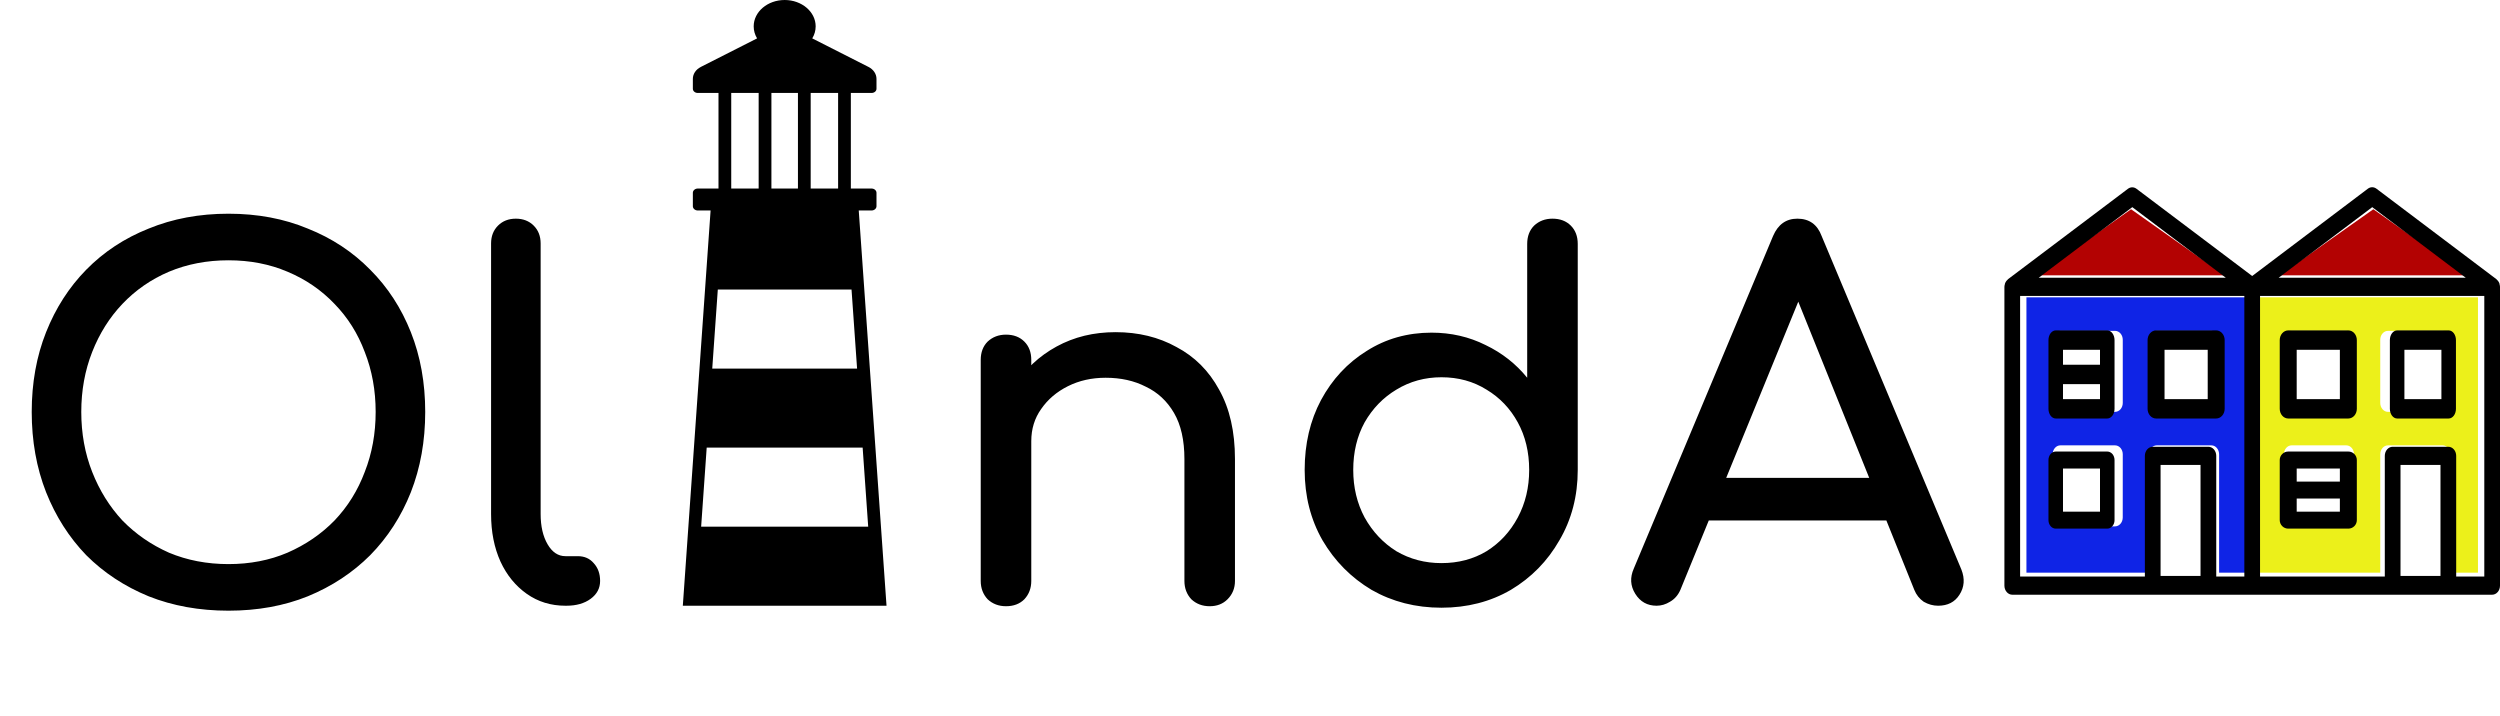 <svg width="227" height="65" viewBox="0 0 227 65" fill="none" xmlns="http://www.w3.org/2000/svg">
<path fill-rule="evenodd" clip-rule="evenodd" d="M68.743 3.485C68.546 3.158 68.435 2.787 68.435 2.394C68.435 1.073 69.695 0 71.248 0C72.801 0 74.062 1.073 74.062 2.394C74.062 2.787 73.95 3.158 73.752 3.485L78.863 6.079C79.311 6.307 79.585 6.717 79.585 7.16C79.585 7.16 79.585 7.675 79.585 8.061C79.585 8.271 79.385 8.441 79.138 8.441H77.257V17.118H79.13C79.251 17.118 79.366 17.158 79.452 17.231C79.537 17.304 79.585 17.402 79.585 17.505V18.726C79.585 18.828 79.537 18.927 79.452 18.999C79.366 19.072 79.251 19.113 79.13 19.113H77.974L80.496 55H62L64.522 19.113H63.366C63.245 19.113 63.129 19.072 63.044 18.999C62.959 18.927 62.911 18.828 62.911 18.726V17.505C62.911 17.402 62.959 17.304 63.044 17.231C63.129 17.158 63.245 17.118 63.366 17.118H65.239V8.441H63.358C63.111 8.441 62.911 8.271 62.911 8.061V7.16C62.911 6.717 63.185 6.307 63.632 6.079L68.743 3.485ZM64.168 40.645L63.664 47.822H78.832L78.328 40.645H64.168ZM65.177 26.291L64.672 33.468H77.823L77.319 26.291H65.177ZM66.396 17.118H68.886V8.441H66.396V17.118ZM70.044 17.118H72.453V8.441H70.044V17.118ZM73.61 17.118H76.1V8.441H73.61V17.118Z" fill="black"/>
<path d="M20.745 55.45C18.105 55.45 15.69 55.015 13.5 54.145C11.31 53.245 9.42 52 7.83 50.41C6.27 48.79 5.055 46.885 4.185 44.695C3.315 42.475 2.88 40.045 2.88 37.405C2.88 34.765 3.315 32.35 4.185 30.16C5.055 27.97 6.27 26.08 7.83 24.49C9.42 22.87 11.31 21.625 13.5 20.755C15.69 19.855 18.105 19.405 20.745 19.405C23.385 19.405 25.785 19.855 27.945 20.755C30.135 21.625 32.025 22.87 33.615 24.49C35.205 26.08 36.435 27.97 37.305 30.16C38.175 32.35 38.61 34.765 38.61 37.405C38.61 40.045 38.175 42.475 37.305 44.695C36.435 46.885 35.205 48.79 33.615 50.41C32.025 52 30.135 53.245 27.945 54.145C25.785 55.015 23.385 55.45 20.745 55.45ZM20.745 51.22C22.695 51.22 24.48 50.875 26.1 50.185C27.75 49.465 29.175 48.49 30.375 47.26C31.575 46 32.49 44.53 33.12 42.85C33.78 41.17 34.11 39.355 34.11 37.405C34.11 35.455 33.78 33.64 33.12 31.96C32.49 30.28 31.575 28.825 30.375 27.595C29.175 26.335 27.75 25.36 26.1 24.67C24.48 23.98 22.695 23.635 20.745 23.635C18.795 23.635 16.995 23.98 15.345 24.67C13.725 25.36 12.315 26.335 11.115 27.595C9.945 28.825 9.03 30.28 8.37 31.96C7.71 33.64 7.38 35.455 7.38 37.405C7.38 39.355 7.71 41.17 8.37 42.85C9.03 44.53 9.945 46 11.115 47.26C12.315 48.49 13.725 49.465 15.345 50.185C16.995 50.875 18.795 51.22 20.745 51.22ZM51.34 55C50.02 55 48.85 54.64 47.83 53.92C46.81 53.2 46.015 52.225 45.445 50.995C44.875 49.735 44.59 48.295 44.59 46.675V22.105C44.59 21.445 44.8 20.905 45.22 20.485C45.64 20.065 46.18 19.855 46.84 19.855C47.5 19.855 48.04 20.065 48.46 20.485C48.88 20.905 49.09 21.445 49.09 22.105V46.675C49.09 47.785 49.3 48.7 49.72 49.42C50.14 50.14 50.68 50.5 51.34 50.5H52.465C53.065 50.5 53.545 50.71 53.905 51.13C54.295 51.55 54.49 52.09 54.49 52.75C54.49 53.41 54.205 53.95 53.635 54.37C53.065 54.79 52.33 55 51.43 55H51.34Z" fill="black"/>
<path d="M109.84 55.045C109.18 55.045 108.625 54.835 108.175 54.415C107.755 53.965 107.545 53.41 107.545 52.75V41.68C107.545 39.97 107.23 38.575 106.6 37.495C105.97 36.415 105.115 35.62 104.035 35.11C102.985 34.57 101.77 34.3 100.39 34.3C99.13 34.3 97.99 34.555 96.97 35.065C95.95 35.575 95.14 36.265 94.54 37.135C93.94 37.975 93.64 38.95 93.64 40.06H90.805C90.805 38.17 91.255 36.49 92.155 35.02C93.085 33.52 94.345 32.335 95.935 31.465C97.525 30.595 99.31 30.16 101.29 30.16C103.36 30.16 105.205 30.61 106.825 31.51C108.475 32.38 109.765 33.67 110.695 35.38C111.655 37.09 112.135 39.19 112.135 41.68V52.75C112.135 53.41 111.91 53.965 111.46 54.415C111.04 54.835 110.5 55.045 109.84 55.045ZM91.345 55.045C90.685 55.045 90.13 54.835 89.68 54.415C89.26 53.965 89.05 53.41 89.05 52.75V32.68C89.05 31.99 89.26 31.435 89.68 31.015C90.13 30.595 90.685 30.385 91.345 30.385C92.035 30.385 92.59 30.595 93.01 31.015C93.43 31.435 93.64 31.99 93.64 32.68V52.75C93.64 53.41 93.43 53.965 93.01 54.415C92.59 54.835 92.035 55.045 91.345 55.045ZM130.884 55.18C128.544 55.18 126.429 54.64 124.539 53.56C122.679 52.45 121.194 50.95 120.084 49.06C119.004 47.17 118.464 45.04 118.464 42.67C118.464 40.3 118.959 38.185 119.949 36.325C120.969 34.435 122.349 32.95 124.089 31.87C125.829 30.76 127.794 30.205 129.984 30.205C131.754 30.205 133.389 30.58 134.889 31.33C136.389 32.05 137.649 33.04 138.669 34.3V22.15C138.669 21.46 138.879 20.905 139.299 20.485C139.749 20.065 140.304 19.855 140.964 19.855C141.654 19.855 142.209 20.065 142.629 20.485C143.049 20.905 143.259 21.46 143.259 22.15V42.67C143.259 45.04 142.704 47.17 141.594 49.06C140.514 50.95 139.044 52.45 137.184 53.56C135.324 54.64 133.224 55.18 130.884 55.18ZM130.884 51.13C132.414 51.13 133.779 50.77 134.979 50.05C136.179 49.3 137.124 48.28 137.814 46.99C138.504 45.7 138.849 44.26 138.849 42.67C138.849 41.05 138.504 39.61 137.814 38.35C137.124 37.09 136.179 36.1 134.979 35.38C133.779 34.63 132.414 34.255 130.884 34.255C129.384 34.255 128.019 34.63 126.789 35.38C125.589 36.1 124.629 37.09 123.909 38.35C123.219 39.61 122.874 41.05 122.874 42.67C122.874 44.26 123.219 45.7 123.909 46.99C124.629 48.28 125.589 49.3 126.789 50.05C128.019 50.77 129.384 51.13 130.884 51.13ZM150.419 55C149.579 55 148.934 54.64 148.484 53.92C148.034 53.2 147.989 52.435 148.349 51.625L160.994 21.43C161.444 20.38 162.179 19.855 163.199 19.855C164.279 19.855 165.014 20.38 165.404 21.43L178.094 51.715C178.424 52.555 178.364 53.32 177.914 54.01C177.494 54.67 176.849 55 175.979 55C175.529 55 175.094 54.88 174.674 54.64C174.284 54.37 173.999 54.01 173.819 53.56L162.659 25.84H163.919L152.579 53.56C152.369 54.04 152.054 54.4 151.634 54.64C151.244 54.88 150.839 55 150.419 55ZM152.804 47.26L154.604 43.39H172.244L174.044 47.26H152.804Z" fill="black"/>
<path d="M195.127 41.247C195.127 41.033 195.201 40.827 195.332 40.675C195.464 40.523 195.642 40.438 195.828 40.438H200.793C200.979 40.438 201.157 40.523 201.288 40.675C201.42 40.827 201.494 41.033 201.494 41.247V52H204V27H184V52H195.127V41.247ZM195.127 30.851C195.127 30.636 195.201 30.43 195.332 30.279C195.464 30.127 195.642 30.041 195.828 30.041H200.793C200.979 30.041 201.157 30.127 201.288 30.279C201.42 30.43 201.494 30.636 201.494 30.851V36.587C201.494 36.802 201.42 37.008 201.288 37.16C201.157 37.311 200.979 37.397 200.793 37.397H195.828C195.642 37.397 195.464 37.311 195.332 37.16C195.201 37.008 195.127 36.802 195.127 36.587V30.851ZM192.745 46.985C192.745 47.2 192.672 47.406 192.54 47.558C192.409 47.709 192.231 47.795 192.045 47.795H187.081C186.895 47.795 186.717 47.709 186.586 47.558C186.454 47.406 186.38 47.2 186.38 46.985V41.247C186.38 41.033 186.454 40.827 186.586 40.675C186.717 40.523 186.895 40.438 187.081 40.438H192.046C192.232 40.438 192.41 40.523 192.542 40.675C192.673 40.827 192.747 41.033 192.747 41.247L192.745 46.985ZM192.045 37.397H187.081C186.895 37.397 186.717 37.311 186.586 37.16C186.454 37.008 186.38 36.802 186.38 36.587V30.851C186.38 30.636 186.454 30.43 186.586 30.279C186.717 30.127 186.895 30.041 187.081 30.041H192.046C192.232 30.041 192.41 30.127 192.542 30.279C192.673 30.43 192.747 30.636 192.747 30.851V36.587C192.747 36.802 192.673 37.008 192.542 37.16C192.41 37.311 192.231 37.397 192.045 37.397Z" fill="#0F24E6"/>
<path d="M205 52H216.126V41.247C216.126 41.033 216.2 40.827 216.332 40.675C216.463 40.523 216.641 40.438 216.827 40.438H221.793C221.979 40.438 222.157 40.523 222.289 40.675C222.42 40.827 222.494 41.033 222.494 41.247V52H225V27H205V52ZM216.126 30.851C216.126 30.636 216.2 30.43 216.332 30.279C216.463 30.127 216.641 30.041 216.827 30.041H221.793C221.979 30.041 222.157 30.127 222.289 30.279C222.42 30.43 222.494 30.636 222.494 30.851V36.587C222.494 36.802 222.42 37.008 222.289 37.16C222.157 37.311 221.979 37.397 221.793 37.397H216.827C216.641 37.397 216.463 37.311 216.332 37.16C216.2 37.008 216.126 36.802 216.126 36.587V30.851ZM207.379 30.851C207.379 30.636 207.453 30.43 207.584 30.279C207.715 30.127 207.894 30.041 208.079 30.041H213.044C213.23 30.041 213.408 30.127 213.54 30.279C213.671 30.43 213.745 30.636 213.745 30.851V36.587C213.745 36.802 213.671 37.008 213.54 37.16C213.408 37.311 213.23 37.397 213.044 37.397H208.079C207.894 37.397 207.715 37.311 207.584 37.16C207.453 37.008 207.379 36.802 207.379 36.587V30.851ZM207.379 41.247C207.379 41.033 207.453 40.827 207.584 40.675C207.715 40.523 207.894 40.438 208.079 40.438H213.044C213.23 40.438 213.408 40.523 213.54 40.675C213.671 40.827 213.745 41.033 213.745 41.247V46.985C213.745 47.2 213.671 47.406 213.54 47.558C213.408 47.709 213.23 47.795 213.044 47.795H208.079C207.894 47.795 207.715 47.709 207.584 47.558C207.453 47.406 207.379 47.2 207.379 46.985V41.247Z" fill="#ECF01A"/>
<path d="M193.501 19L185 25H202L193.501 19Z" fill="#B30202"/>
<path d="M215.5 19L207 25H224L215.5 19Z" fill="#B30202"/>
<path d="M207.77 38H213.23C213.434 38 213.63 37.907 213.774 37.742C213.919 37.577 214 37.353 214 37.12V30.88C214 30.647 213.919 30.423 213.774 30.258C213.63 30.093 213.434 30 213.23 30H207.77C207.566 30 207.37 30.093 207.226 30.258C207.081 30.423 207 30.647 207 30.88V37.12C207 37.353 207.081 37.577 207.226 37.742C207.37 37.907 207.566 38 207.77 38ZM208.54 31.761H212.46V36.239H208.54V31.761Z" fill="black"/>
<path d="M217.66 38H222.34C222.515 38 222.683 37.907 222.807 37.742C222.93 37.577 223 37.353 223 37.12V30.88C223 30.647 222.93 30.423 222.807 30.258C222.683 30.093 222.515 30 222.34 30H217.66C217.485 30 217.317 30.093 217.193 30.258C217.07 30.423 217 30.647 217 30.88V37.12C217 37.353 217.07 37.577 217.193 37.742C217.317 37.907 217.485 38 217.66 38ZM218.32 31.761H221.68V36.239H218.32V31.761Z" fill="black"/>
<path d="M207.77 48H213.23C213.434 48 213.63 47.919 213.774 47.774C213.919 47.63 214 47.434 214 47.23V41.77C214 41.566 213.919 41.37 213.774 41.225C213.63 41.081 213.434 41 213.23 41H207.77C207.566 41 207.37 41.081 207.226 41.225C207.081 41.37 207 41.566 207 41.77V47.23C207 47.434 207.081 47.63 207.226 47.774C207.37 47.919 207.566 48 207.77 48ZM208.54 46.46V45.269H212.46V46.46H208.54ZM212.46 42.54V43.729H208.54V42.54H212.46Z" fill="black"/>
<path d="M226.952 25.751C226.902 25.608 226.818 25.484 226.709 25.394C226.696 25.384 226.693 25.365 226.681 25.355L215.782 17.134C215.666 17.047 215.531 17 215.392 17C215.254 17 215.118 17.047 215.002 17.134L204.499 25.061L193.996 17.143C193.88 17.055 193.745 17.008 193.606 17.008C193.468 17.008 193.332 17.055 193.216 17.143L182.322 25.355C182.309 25.365 182.308 25.384 182.295 25.394C182.186 25.484 182.102 25.607 182.051 25.751C182.048 25.768 182.045 25.786 182.043 25.803C182.017 25.881 182.003 25.963 182 26.046V53.175C182 53.394 182.075 53.604 182.209 53.758C182.343 53.913 182.524 54 182.713 54H226.287C226.476 54 226.657 53.913 226.791 53.758C226.925 53.604 227 53.394 227 53.175V26.046C226.997 25.963 226.982 25.881 226.957 25.803C226.952 25.785 226.952 25.767 226.952 25.751ZM215.399 18.809L223.894 25.221H206.898L215.399 18.809ZM193.613 18.809L202.107 25.221H185.111L193.613 18.809ZM183.426 26.871H203.786V52.35H201.235V41.391C201.235 41.173 201.159 40.963 201.026 40.808C200.892 40.654 200.711 40.567 200.521 40.567H195.467C195.278 40.567 195.096 40.654 194.963 40.808C194.829 40.963 194.754 41.173 194.754 41.391V52.35H183.426V26.871ZM196.18 52.293V42.216H199.808V52.293H196.18ZM217.966 52.293V42.216H221.596V52.293H217.966ZM225.574 52.35H223.022V41.391C223.022 41.173 222.947 40.963 222.813 40.808C222.68 40.654 222.498 40.567 222.309 40.567H217.253C217.064 40.567 216.882 40.654 216.749 40.808C216.615 40.963 216.54 41.173 216.54 41.391V52.35H205.212V26.871H225.574V52.35Z" fill="black"/>
<path d="M191.34 30H186.66C186.485 30 186.317 30.093 186.193 30.258C186.07 30.423 186 30.647 186 30.88V37.12C186 37.353 186.07 37.577 186.193 37.742C186.317 37.907 186.485 38 186.66 38H191.34C191.515 38 191.683 37.907 191.807 37.742C191.93 37.577 192 37.353 192 37.12V30.88C192 30.647 191.93 30.423 191.807 30.258C191.683 30.093 191.515 30 191.34 30ZM190.68 31.761V33.12H187.32V31.761H190.68ZM187.32 36.239V34.88H190.68V36.239H187.32Z" fill="black"/>
<path d="M195.77 38H201.23C201.434 38 201.63 37.907 201.774 37.742C201.919 37.577 202 37.353 202 37.12V30.88C202 30.647 201.919 30.423 201.774 30.258C201.63 30.093 201.434 30 201.23 30H195.77C195.566 30 195.37 30.093 195.226 30.258C195.081 30.423 195 30.647 195 30.88V37.12C195 37.353 195.081 37.577 195.226 37.742C195.37 37.907 195.566 38 195.77 38ZM196.54 31.761H200.46V36.239H196.54V31.761Z" fill="black"/>
<path d="M191.34 41H186.66C186.485 41 186.317 41.081 186.193 41.225C186.07 41.37 186 41.566 186 41.77V47.23C186 47.434 186.07 47.63 186.193 47.774C186.317 47.919 186.485 48 186.66 48H191.34C191.515 48 191.683 47.919 191.807 47.774C191.93 47.63 192 47.434 192 47.23V41.77C192 41.566 191.93 41.37 191.807 41.225C191.683 41.081 191.515 41 191.34 41ZM190.68 46.46H187.32V42.54H190.68V46.46Z" fill="black"/>
</svg>
